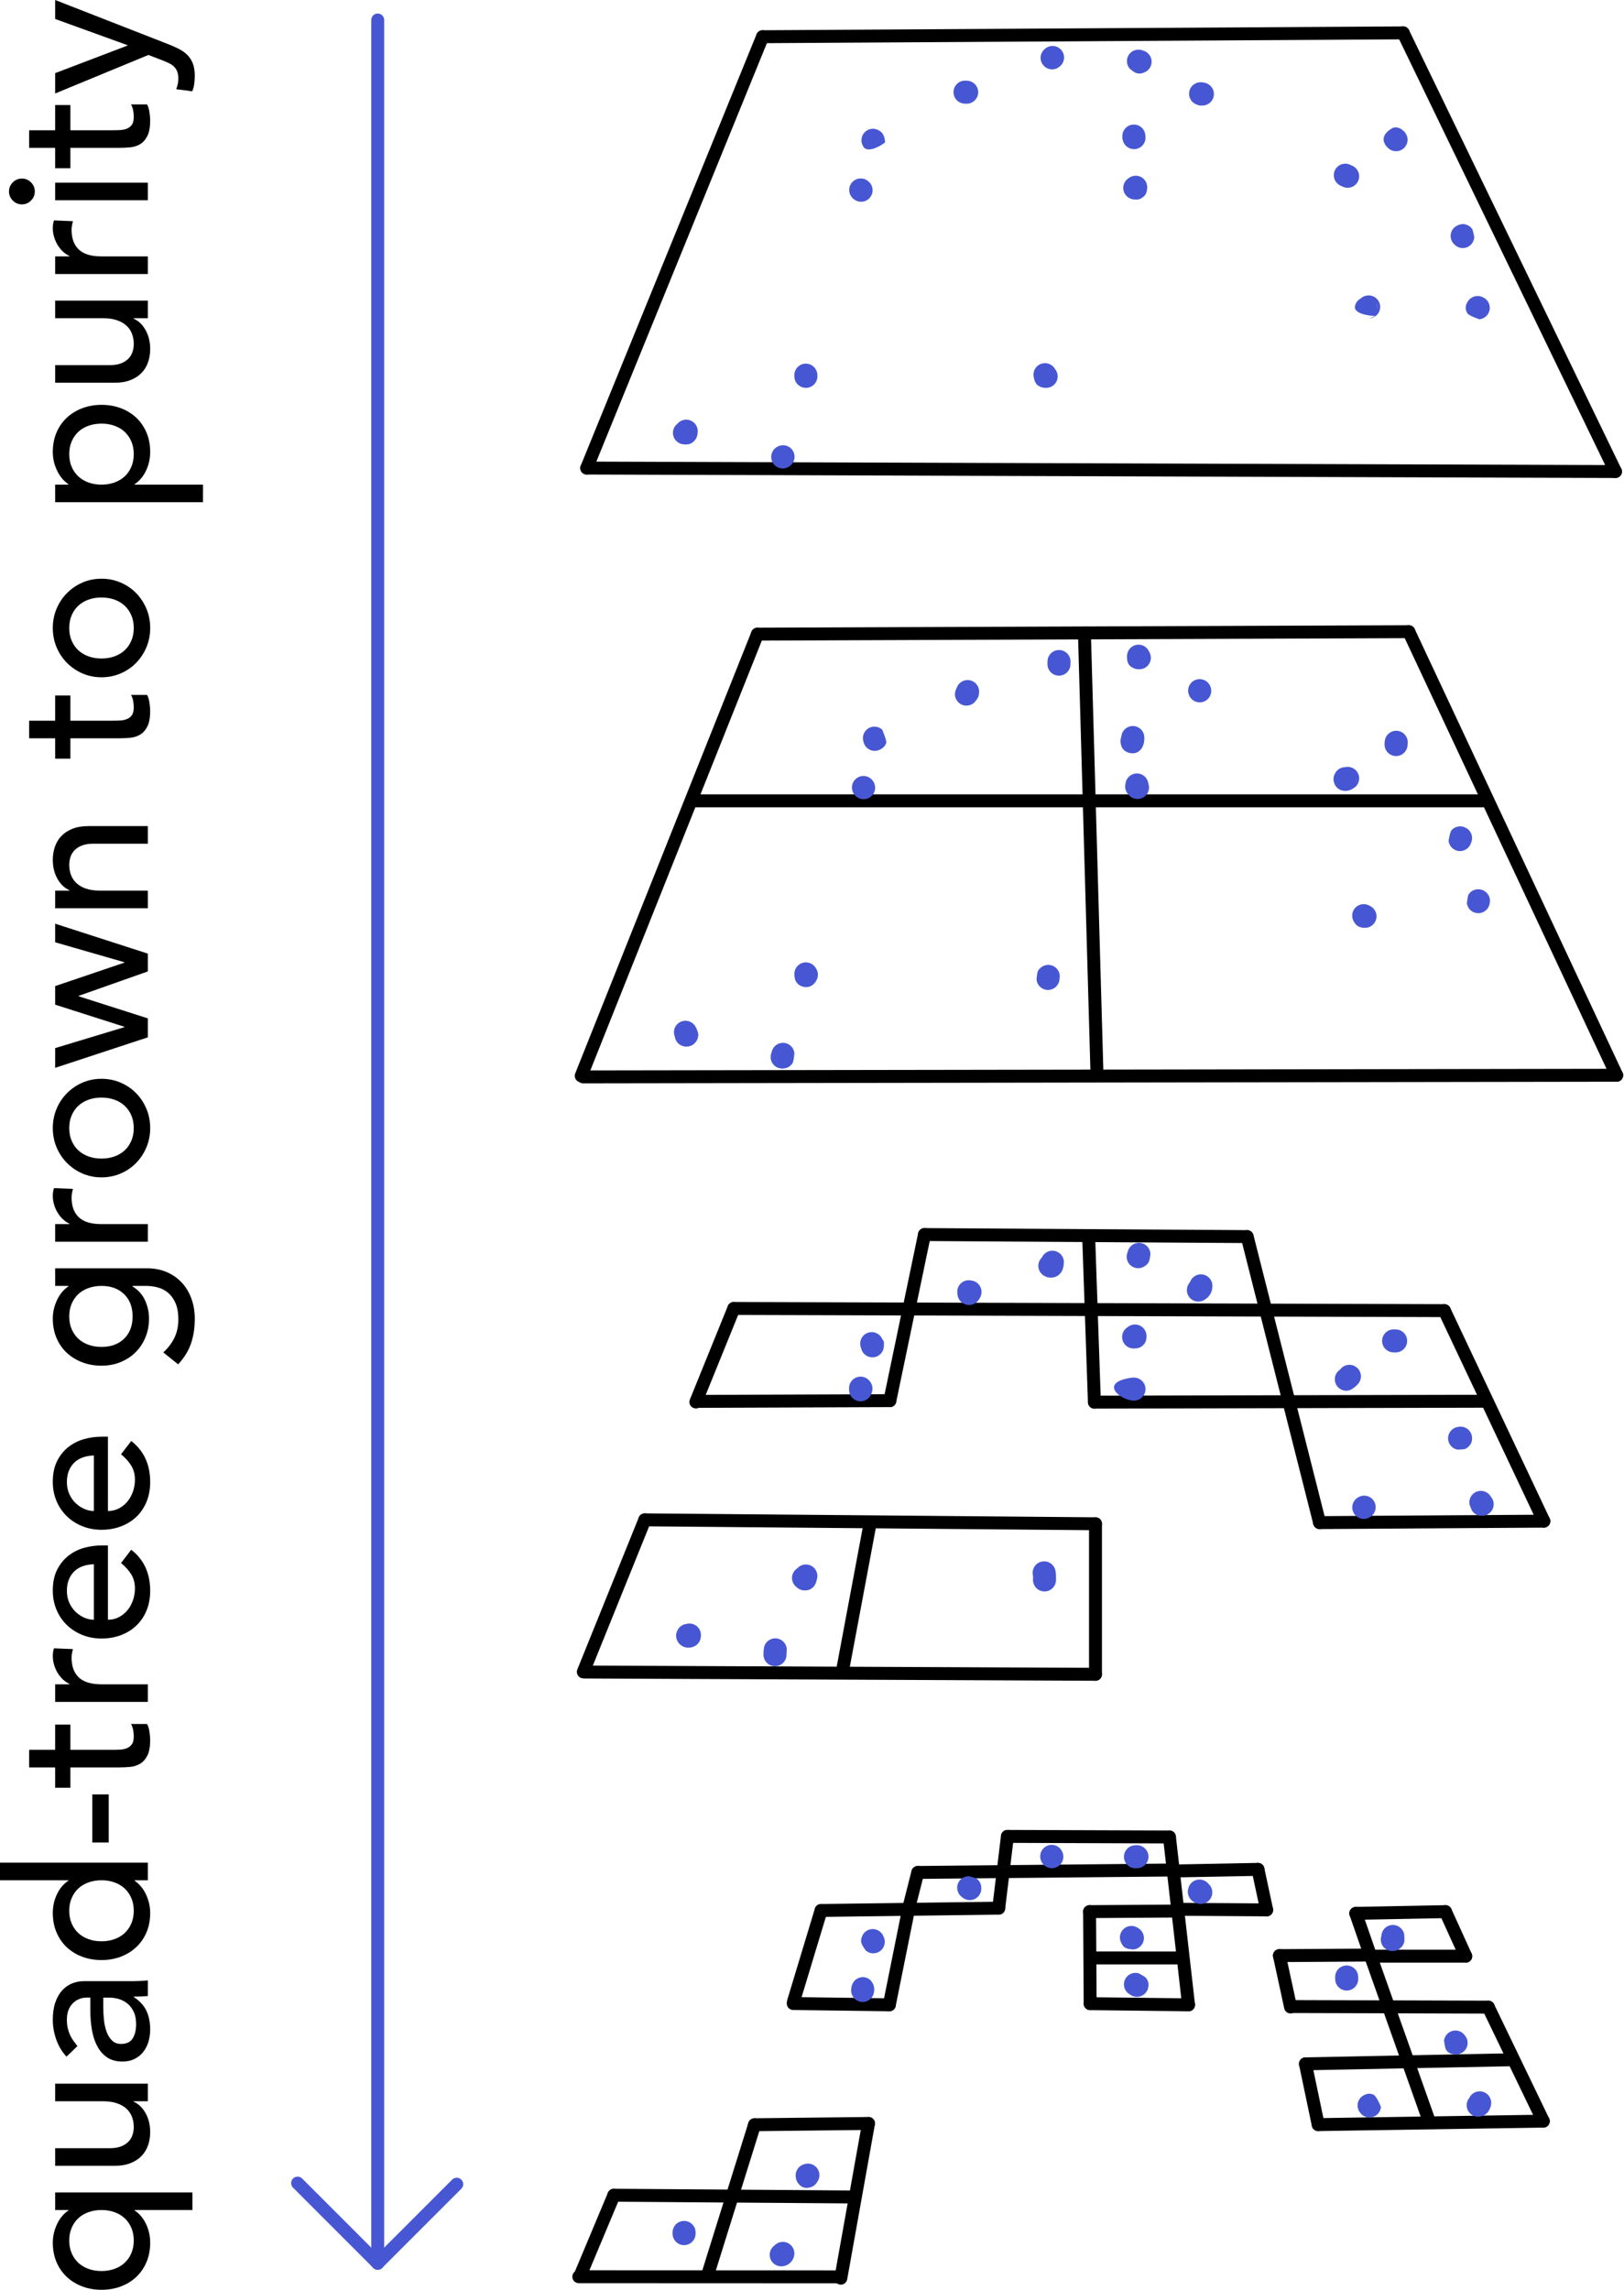 <?xml version="1.0" encoding="UTF-8" standalone="no"?>
<!DOCTYPE svg PUBLIC "-//W3C//DTD SVG 1.1//EN" "http://www.w3.org/Graphics/SVG/1.1/DTD/svg11.dtd">
<svg width="100%" height="100%" viewBox="0 0 1129 1592" version="1.1" xmlns="http://www.w3.org/2000/svg" xmlns:xlink="http://www.w3.org/1999/xlink" xml:space="preserve" xmlns:serif="http://www.serif.com/" style="fill-rule:evenodd;clip-rule:evenodd;stroke-linecap:round;stroke-linejoin:round;stroke-miterlimit:1.5;">
    <path d="M403.124,1582.4l23.635,-56.388" style="fill:none;stroke:black;stroke-width:8.99px;"/>
    <path d="M426.759,1526.01l165.759,1.207" style="fill:none;stroke:black;stroke-width:8.99px;"/>
    <path d="M584.544,1583.68l19.239,-107.559" style="fill:none;stroke:black;stroke-width:8.99px;"/>
    <path d="M524.551,1477l79.232,-0.88" style="fill:none;stroke:black;stroke-width:8.99px;"/>
    <path d="M524.551,1477l-32.615,104.53" style="fill:none;stroke:black;stroke-width:8.99px;"/>
    <path d="M402.386,1582.66l181.683,0.075" style="fill:none;stroke:black;stroke-width:8.99px;"/>
    <path d="M551.621,1391.47l19.171,-63.404" style="fill:none;stroke:black;stroke-width:8.99px;"/>
    <path d="M570.792,1328.07l123.514,-1.609" style="fill:none;stroke:black;stroke-width:8.99px;"/>
    <path d="M694.306,1326.46l6.035,-49.888" style="fill:none;stroke:black;stroke-width:8.99px;"/>
    <path d="M700.341,1276.57l112.651,0.402" style="fill:none;stroke:black;stroke-width:8.99px;"/>
    <path d="M812.992,1276.97l13.277,116.675" style="fill:none;stroke:black;stroke-width:8.99px;"/>
    <path d="M826.269,1393.65l-68.396,-0.805" style="fill:none;stroke:black;stroke-width:8.99px;"/>
    <path d="M757.873,1392.84l-0.402,-63.97" style="fill:none;stroke:black;stroke-width:8.99px;"/>
    <path d="M757.471,1328.87l58.739,-0.402" style="fill:none;stroke:black;stroke-width:8.99px;"/>
    <path d="M760.044,1361.05l60.19,0.012" style="fill:none;stroke:black;stroke-width:8.99px;"/>
    <path d="M816.162,1300.61l58.386,-1.107" style="fill:none;stroke:black;stroke-width:8.99px;"/>
    <path d="M874.548,1299.5l6.035,28.163" style="fill:none;stroke:black;stroke-width:8.99px;"/>
    <path d="M880.583,1327.66l-59.947,-0.402" style="fill:none;stroke:black;stroke-width:8.99px;"/>
    <path d="M638.046,1301.63l178.969,-1.722" style="fill:none;stroke:black;stroke-width:8.99px;"/>
    <path d="M638.046,1301.63l-6.101,24.027" style="fill:none;stroke:black;stroke-width:8.99px;"/>
    <path d="M631.945,1325.65l-13.679,67.993" style="fill:none;stroke:black;stroke-width:8.99px;"/>
    <path d="M551.47,1392.75l66.796,0.893" style="fill:none;stroke:black;stroke-width:8.99px;"/>
    <path d="M897.186,1395.15l-7.752,-35.706" style="fill:none;stroke:black;stroke-width:8.99px;"/>
    <path d="M889.434,1359.45l63.165,-0.402" style="fill:none;stroke:black;stroke-width:8.99px;"/>
    <path d="M952.599,1359.05l40.232,113.455" style="fill:none;stroke:black;stroke-width:8.99px;"/>
    <path d="M952.599,1359.05l-10.058,-28.968" style="fill:none;stroke:black;stroke-width:8.99px;"/>
    <path d="M942.541,1330.08l62.36,-1.207" style="fill:none;stroke:black;stroke-width:8.99px;"/>
    <path d="M1004.9,1328.87l14.081,30.979" style="fill:none;stroke:black;stroke-width:8.99px;"/>
    <path d="M1018.98,1359.85l-66.383,0" style="fill:none;stroke:black;stroke-width:8.99px;"/>
    <path d="M897.723,1394.84l136.95,0.415" style="fill:none;stroke:black;stroke-width:8.99px;"/>
    <path d="M1034.67,1395.26l38.221,79.258" style="fill:none;stroke:black;stroke-width:8.99px;"/>
    <path d="M1072.89,1474.51l-156.504,2.414" style="fill:none;stroke:black;stroke-width:8.99px;"/>
    <path d="M916.39,1476.93l-8.852,-42.244" style="fill:none;stroke:black;stroke-width:8.99px;"/>
    <path d="M907.538,1434.68l142.021,-2.817" style="fill:none;stroke:black;stroke-width:8.99px;"/>
    <path d="M760.841,974.706l271.347,-0.646" style="fill:none;stroke:black;stroke-width:8.99px;"/>
    <path d="M407.892,325.373l122.216,-299.847" style="fill:none;stroke:black;stroke-width:8.99px;"/>
    <path d="M530.108,25.526l445.394,-2.667" style="fill:none;stroke:black;stroke-width:8.99px;"/>
    <path d="M975.502,22.859l147.576,304.93" style="fill:none;stroke:black;stroke-width:8.99px;"/>
    <path d="M1123.08,327.789l-715.186,-2.416" style="fill:none;stroke:black;stroke-width:8.99px;"/>
    <path d="M404.065,747.867l122.505,-307.039" style="fill:none;stroke:black;stroke-width:8.99px;"/>
    <path d="M753.896,440.177l8.683,305.075" style="fill:none;stroke:black;stroke-width:8.99px;"/>
    <path d="M481.328,556.681l550.213,0" style="fill:none;stroke:black;stroke-width:8.99px;"/>
    <path d="M526.57,440.828l452.843,-1.707" style="fill:none;stroke:black;stroke-width:8.99px;"/>
    <path d="M979.413,439.121l144.5,308.343" style="fill:none;stroke:black;stroke-width:8.99px;"/>
    <path d="M1123.91,747.464l-718.519,1.138" style="fill:none;stroke:black;stroke-width:8.99px;"/>
    <path d="M483.765,974.58l26.369,-65" style="fill:none;stroke:black;stroke-width:8.99px;"/>
    <path d="M510.134,909.58l494.015,1.514" style="fill:none;stroke:black;stroke-width:8.99px;"/>
    <path d="M1004.15,911.094l69.132,146.337" style="fill:none;stroke:black;stroke-width:8.99px;"/>
    <path d="M1073.28,1057.43l-155.925,1.009" style="fill:none;stroke:black;stroke-width:8.99px;"/>
    <path d="M917.356,1058.44l-50.315,-198.817" style="fill:none;stroke:black;stroke-width:8.99px;"/>
    <path d="M760.826,974.722l-3.981,-115.004" style="fill:none;stroke:black;stroke-width:8.99px;"/>
    <path d="M642.69,858.204l224.205,1.419" style="fill:none;stroke:black;stroke-width:8.99px;"/>
    <path d="M642.69,858.204l-24.064,115.462" style="fill:none;stroke:black;stroke-width:8.99px;"/>
    <path d="M618.626,973.666l-133.218,0.504" style="fill:none;stroke:black;stroke-width:8.99px;"/>
    <path d="M405.523,1162.22l42.722,-105.701" style="fill:none;stroke:black;stroke-width:8.99px;"/>
    <path d="M448.245,1056.52l313.339,2.725" style="fill:none;stroke:black;stroke-width:8.99px;"/>
    <path d="M761.584,1059.25l-0,104.628" style="fill:none;stroke:black;stroke-width:8.99px;"/>
    <path d="M761.584,1163.88l-354.351,-1.568" style="fill:none;stroke:black;stroke-width:8.99px;"/>
    <path d="M585.542,1162.27l19.1,-101.932" style="fill:none;stroke:black;stroke-width:8.99px;"/>
    <path d="M470.941,294.563c1.468,-1.734 3.66,-2.835 6.108,-2.835c4.415,-0 8,3.584 8,8c-0,3.658 -1.236,5.406 -2.067,6.368c-1.142,1.321 -3.194,3.581 -8.485,2.692c-4.354,-0.732 -7.295,-4.861 -6.563,-9.215c0.348,-2.071 1.464,-3.821 3.007,-5.01Z" style="fill:rgb(71,87,211);"/>
    <path d="M548.553,324.338c-3.68,2.439 -8.649,1.432 -11.088,-2.248c-2.44,-3.68 -1.432,-8.649 2.248,-11.088l0.239,-0.159c3.68,-2.439 8.649,-1.432 11.088,2.248c2.44,3.68 1.433,8.649 -2.247,11.088l-0.24,0.159Z" style="fill:rgb(71,87,211);"/>
    <path d="M552.251,261.655c-0.438,-3.965 2.15,-7.727 6.131,-8.658c4.299,-1.006 8.606,1.667 9.612,5.967c0.302,1.293 0.257,0.409 0.257,2.656c-0,4.415 -3.585,8 -8,8c-4.404,-0 -7.981,-3.566 -8,-7.965Zm-0,-0.035c-0,-0.482 0.018,-0.824 0.018,-0.824c-0,-0 -0.066,0.266 -0.018,0.824Zm0.04,0.342c0.027,0.191 0.067,0.407 0.124,0.647c-0.051,-0.216 -0.092,-0.431 -0.124,-0.647Z" style="fill:rgb(71,87,211);"/>
    <path d="M733.439,256.506c1.155,1.387 1.85,3.17 1.85,5.114c0,4.415 -3.585,8 -8,8c-3.036,-0 -4.216,-0.811 -4.804,-1.165c-0.807,-0.487 -3.074,-1.225 -3.918,-6.81c-0.66,-4.366 2.349,-8.446 6.714,-9.106c3.371,-0.51 6.571,1.167 8.158,3.967Z" style="fill:rgb(71,87,211);"/>
    <path d="M603.436,125.863c3.526,2.657 4.232,7.677 1.575,11.204c-2.657,3.526 -7.677,4.232 -11.204,1.575l-0.263,-0.199c-3.526,-2.657 -4.232,-7.677 -1.575,-11.203c2.657,-3.527 7.677,-4.232 11.204,-1.575l0.263,0.198Z" style="fill:rgb(71,87,211);"/>
    <path d="M611.399,90.917c2.308,1.404 3.851,3.944 3.851,6.84c0,-1.357 -0.359,-1.843 -0.374,-1.89c-0.412,-1.259 -0.967,-2.23 -1.594,-2.978c1.361,1.999 1.946,4.403 1.979,5.03c0.024,0.468 0.005,0.803 -0.008,0.988c-0.034,0.483 -9.61,7.163 -13.93,4.242c0.353,0.416 0.756,0.79 1.21,1.084c-0.654,-0.423 -1.225,-0.926 -1.709,-1.487c-0.346,-0.333 -0.646,-0.748 -0.887,-1.256c-1.434,-2.515 -1.45,-5.725 0.231,-8.32c2.4,-3.706 7.358,-4.766 11.064,-2.365c0.056,0.036 0.112,0.074 0.167,0.112Zm-12.104,7.956c-0.007,-0.079 -0.013,-0.159 -0.018,-0.241c0.002,0.04 0.004,0.08 0.006,0.121c0.001,0.034 0.006,0.074 0.012,0.12Z" style="fill:rgb(71,87,211);"/>
    <path d="M670.269,72.033c-4.402,-0.335 -7.705,-4.182 -7.37,-8.584c0.335,-4.403 4.182,-7.705 8.584,-7.37c0.348,0.026 0.165,0.016 0.55,0.016c4.415,0 8,3.585 8,8c-0,4.416 -3.585,8 -8,8c-1.234,0 -0.646,0.023 -1.764,-0.062Z" style="fill:rgb(71,87,211);"/>
    <path d="M736.576,46.342c-3.379,2.841 -8.43,2.404 -11.271,-0.975c-2.842,-3.38 -2.405,-8.431 0.975,-11.272l0.307,-0.258c3.379,-2.841 8.43,-2.404 11.271,0.975c2.842,3.38 2.405,8.431 -0.975,11.272l-0.307,0.258Z" style="fill:rgb(71,87,211);"/>
    <path d="M796.255,94.269c0.731,4.078 -1.799,8.098 -5.876,9.15c-4.275,1.104 -8.642,-1.471 -9.746,-5.746c-0.484,-1.876 -0.372,-0.845 -0.372,-3.091c0,-4.416 3.585,-8 8,-8c4.311,-0 7.83,3.416 7.994,7.687Z" style="fill:rgb(71,87,211);"/>
    <path d="M784.355,124.051c1.396,-1.186 3.203,-1.902 5.177,-1.902c4.415,-0 8,3.584 8,8c-0,5.277 -2.642,6.634 -3.323,7.125c-0.594,0.429 -2.402,2.178 -7.001,1.194c-4.317,-0.924 -7.073,-5.179 -6.149,-9.497c0.446,-2.083 1.667,-3.802 3.296,-4.92Z" style="fill:rgb(71,87,211);"/>
    <path d="M794.628,35.164c2.229,0.589 4.187,2.131 5.227,4.386c1.847,4.01 0.092,8.766 -3.918,10.614c-3.035,1.398 -4.833,0.933 -6.006,0.622c-1.527,-0.405 -4.541,-3.063 -4.541,-3.063c-0,0 0.231,0.276 0.39,0.435c-3.122,-3.122 -3.122,-8.192 0,-11.314c2.39,-2.39 5.923,-2.95 8.848,-1.68Zm-2.988,-0.211c-0.681,0.057 -1.472,0.252 -2.399,0.679c0.78,-0.359 1.589,-0.582 2.399,-0.679Z" style="fill:rgb(71,87,211);"/>
    <path d="M836.503,57.388c4.132,0.311 7.393,3.767 7.393,7.978c-0,4.415 -3.585,8 -8,8c-2.488,-0 -1.263,0.192 -3.677,-0.572c-4.209,-1.332 -6.545,-5.832 -5.212,-10.041c1.275,-4.028 5.45,-6.341 9.496,-5.365Z" style="fill:rgb(71,87,211);"/>
    <path d="M939.565,114.989c3.097,1.104 5.316,4.064 5.316,7.538c0,4.415 -3.585,8 -8,8c-1.945,0 -3.639,-0.736 -4.71,-1.347c-3.658,-1.518 -5.711,-5.556 -4.648,-9.48c1.155,-4.261 5.552,-6.784 9.814,-5.629c0.842,0.228 1.603,0.574 2.228,0.918Zm-8.215,13.673c-0.249,-0.174 -0.385,-0.287 -0.385,-0.287c0,0 0.14,0.12 0.385,0.287Z" style="fill:rgb(71,87,211);"/>
    <path d="M965.043,102.932c-0.368,-0.305 -0.714,-0.647 -1.032,-1.027c-6.689,-7.976 4.458,-13.196 4.857,-13.253c0.959,-0.136 2.92,-0.356 5.295,1.093c0.152,0.093 1.48,1.164 2.037,1.72c3.122,3.122 3.122,8.192 -0,11.314c-3.071,3.07 -8.024,3.121 -11.157,0.153Zm12.971,-7.584c-0.072,-0.839 -0.426,-2.153 -1.743,-3.724c0.929,1.108 1.506,2.395 1.743,3.724Z" style="fill:rgb(71,87,211);"/>
    <path d="M1011.17,170.02c-0.738,-0.653 -1.367,-1.453 -1.838,-2.386c-1.99,-3.941 -0.405,-8.757 3.536,-10.747c3.87,-1.953 6.145,-0.82 6.733,-0.61c1.574,0.562 2.879,1.52 3.894,2.982c0.415,0.599 1.403,5.404 1.403,5.404c0,-0 0.008,-0.126 0.008,-0.218c0,4.416 -3.585,8 -8,8c-2.249,0 -4.282,-0.929 -5.736,-2.425Z" style="fill:rgb(71,87,211);"/>
    <path d="M945.9,207.507c0.656,-0.527 1.385,-1.07 1.871,-1.303c1.3,-0.621 2.576,-0.854 3.718,-0.854c4.415,0 8,3.585 8,8c-0,4.416 -3.585,8 -8,8c1.2,0 4.606,-1.646 4.606,-1.646c0,0 -15.801,-0.527 -14.056,-7.221c0.574,-2.202 2.014,-3.951 3.861,-4.976Zm10.661,2.753c1.126,1.801 1.538,4.044 0.96,6.26c0.797,-3.054 -0.068,-5.038 -0.96,-6.26Z" style="fill:rgb(71,87,211);"/>
    <path d="M1031.19,206.786c2.668,1.298 4.509,4.035 4.509,7.199c0,4.416 -3.584,8 -8,8c0.224,0 0.717,-0.037 0.717,-0.037c-0,-0 -7.404,-2.494 -8.312,-4.18c-0.739,-1.374 -2.534,-4.523 0.779,-8.87c2.453,-3.22 6.881,-4.058 10.307,-2.112Zm3.838,8.821c-0.251,1.053 -0.721,2.073 -1.419,2.989c0.857,-1.124 1.247,-2.139 1.419,-2.989Z" style="fill:rgb(71,87,211);"/>
    <path d="M600.331,515.765c-0.976,-2.807 -0.343,-6.051 1.897,-8.292c3.122,-3.122 8.192,-3.122 11.314,0c-0.094,-0.094 -0.228,-0.203 -0.228,-0.203c-0,-0 3.255,7.681 2.815,8.999c-0.229,0.688 -0.725,2.984 -4.4,4.838c-3.942,1.988 -8.757,0.402 -10.745,-3.541c-0.295,-0.585 -0.512,-1.189 -0.653,-1.801Z" style="fill:rgb(71,87,211);"/>
    <path d="M606.548,542.473c2.822,3.395 2.357,8.444 -1.039,11.266c-3.396,2.822 -8.444,2.356 -11.266,-1.04l-0.132,-0.159c-2.822,-3.395 -2.356,-8.443 1.039,-11.265c3.396,-2.823 8.444,-2.357 11.266,1.039l0.132,0.159Z" style="fill:rgb(71,87,211);"/>
    <path d="M665.042,478.316c1.028,-3.233 4.055,-5.577 7.626,-5.577c4.415,-0 8,3.584 8,8c0,3.081 -0.881,4.405 -1.43,5.257c-0.136,0.212 -0.312,0.438 -0.504,0.662c-1.829,3.034 -5.535,4.586 -9.095,3.546c-4.238,-1.238 -6.674,-5.683 -5.436,-9.922c0.215,-0.737 0.512,-1.394 0.839,-1.966Zm13.207,8.872c-0.564,0.585 -1.103,1.05 -1.103,1.05c0,0 0.521,-0.357 1.103,-1.05Z" style="fill:rgb(71,87,211);"/>
    <path d="M728.225,459.594c0.146,-4.413 3.847,-7.877 8.26,-7.731c4.413,0.147 7.877,3.848 7.731,8.261c-0.04,1.199 -0.035,0.678 -0.035,1.561c-0,4.415 -3.585,8 -8,8c-4.415,-0 -8,-3.585 -8,-8c-0,-1.182 -0.01,-0.485 0.044,-2.091Z" style="fill:rgb(71,87,211);"/>
    <path d="M798.865,453.013c0.765,1.227 1.207,2.675 1.207,4.226c0,4.415 -3.585,8 -8,8c-2.996,0 -4.236,-0.828 -4.771,-1.149c-0.91,-0.546 -4.188,-1.778 -3.783,-8.429c0.268,-4.407 4.064,-7.767 8.471,-7.499c3.125,0.19 5.723,2.154 6.876,4.851Z" style="fill:rgb(71,87,211);"/>
    <path d="M841.381,477.038c1.769,4.045 -0.079,8.766 -4.125,10.535c-4.046,1.768 -8.766,-0.08 -10.535,-4.126l-0.061,-0.138c-1.768,-4.046 0.08,-8.767 4.126,-10.535c4.045,-1.769 8.766,0.079 10.534,4.125l0.061,0.139Z" style="fill:rgb(71,87,211);"/>
    <path d="M779.553,512.085c0.263,-3.439 2.748,-6.446 6.29,-7.211c4.316,-0.932 8.577,1.815 9.509,6.131c0.26,1.208 0.263,3.378 -0.072,5.116c-0.326,1.696 -0.964,3.041 -1.296,3.587c-2.792,4.584 -6.875,4.238 -9.139,3.581c-0.907,-0.264 -5.854,-1.469 -5.854,-8.253c0,-1.042 0.2,-2.037 0.562,-2.951Zm15.329,1.626c0.072,0.431 0.109,0.874 0.109,1.325c0,-0.491 -0.041,-0.931 -0.109,-1.325Zm-15.314,-0.254c0.017,0.357 0.092,0.686 0.144,0.925c-0.067,-0.309 -0.114,-0.618 -0.144,-0.925Z" style="fill:rgb(71,87,211);"/>
    <path d="M798.341,544.748c0.998,2.817 0.37,6.083 -1.882,8.336c-3.122,3.122 -8.192,3.122 -11.314,0c-1.641,-1.641 -2.103,-2.716 -2.386,-3.434c-0.482,-1.228 -0.871,-2.242 -0.214,-5.548c0.86,-4.33 5.074,-7.148 9.405,-6.288c3.495,0.694 6.004,3.572 6.391,6.934Zm-1.128,-2.108c-0.202,-0.275 -0.449,-0.565 -0.754,-0.87c0.275,0.276 0.527,0.567 0.754,0.87Z" style="fill:rgb(71,87,211);"/>
    <path d="M935.104,533.276c2.591,-0.587 5.418,0.128 7.434,2.143c3.122,3.122 3.122,8.192 -0,11.314c-0.531,0.531 -2.491,1.932 -4.159,2.522c-1.82,0.644 -3.504,0.609 -4.556,0.421c-3.5,-0.623 -5.52,-2.738 -6.396,-5.712c-0.374,-1.268 -0.977,-3.665 1.006,-6.885c1.482,-2.407 4.038,-3.754 6.671,-3.803Zm8.136,7.737c0.051,1.518 -0.328,3.067 -1.184,4.456c1.071,-1.739 1.306,-3.232 1.184,-4.456Z" style="fill:rgb(71,87,211);"/>
    <path d="M962.688,515.145c0.465,-4.39 4.408,-7.577 8.799,-7.112c4.39,0.465 7.577,4.408 7.112,8.798c-0.058,0.546 -0.056,0.297 -0.056,0.745c-0,4.416 -3.585,8 -8,8c-4.416,0 -8,-3.584 -8,-8c-0,-1.461 -0.043,-0.65 0.145,-2.431Z" style="fill:rgb(71,87,211);"/>
    <path d="M952.17,629.656c2.813,1.241 4.778,4.055 4.778,7.324c0,4.415 -3.584,8 -8,8c-2.709,0 -3.512,-0.511 -4.028,-0.754c-0.723,-0.34 -1.984,-0.612 -3.78,-3.662c-2.241,-3.804 -0.972,-8.712 2.832,-10.953c2.62,-1.543 5.763,-1.422 8.198,0.045Z" style="fill:rgb(71,87,211);"/>
    <path d="M1035.59,628.199c-0.655,3.758 -3.936,6.619 -7.881,6.619c-4.415,0 -8,-3.585 -8,-8c0,0.453 0.087,0.939 0.087,0.939c-0,0 0.595,-5.03 1.031,-5.744c1.105,-1.808 2.672,-3.064 4.974,-3.615c0.567,-0.136 1.96,-0.57 4.392,0.179c4.094,1.261 6.447,5.516 5.397,9.622Zm-7.433,6.019c-0.882,0.035 -1.784,-0.076 -2.674,-0.35c1.123,0.346 2.006,0.399 2.674,0.35Z" style="fill:rgb(71,87,211);"/>
    <path d="M1022.69,585.854c-0.965,3.335 -4.043,5.775 -7.686,5.775c-4.416,0 -8,-3.584 -8,-8c-0,0.24 0.05,0.799 0.05,0.799c-0,0 0.967,-6.203 2.066,-7.38c1.147,-1.227 2.598,-2.101 4.473,-2.447c1.187,-0.218 3.136,-0.452 5.726,1.007c3.632,2.047 5.05,6.516 3.371,10.246Zm-9.195,4.497c-0.695,-0.17 -1.378,-0.436 -2.032,-0.804c0.737,0.415 1.415,0.664 2.032,0.804Z" style="fill:rgb(71,87,211);"/>
    <path d="M736.552,680.522c-0.186,4.252 -3.696,7.647 -7.993,7.647c-4.415,-0 -8,-3.585 -8,-8c0,0.286 0.062,0.543 0.062,0.543c-0,-0 0.248,-4.69 1.14,-6.071c0.278,-0.432 0.704,-1.095 1.935,-2.1c3.421,-2.791 8.465,-2.28 11.256,1.141c1.621,1.986 2.128,4.519 1.6,6.84Zm-1.073,2.554c-0.443,0.687 -1,1.318 -1.668,1.862c0.872,-0.711 1.366,-1.332 1.668,-1.862Z" style="fill:rgb(71,87,211);"/>
    <path d="M567.185,673.004c1.588,2.306 1.918,5.38 0.598,8.07c-3.301,6.724 -9.081,4.961 -9.719,4.781c-1.915,-0.543 -4.152,-1.754 -5.332,-4.928c-0.119,-0.321 -0.481,-1.784 -0.481,-3.934c-0,-4.415 3.584,-8 8,-8c2.963,0 5.552,1.614 6.934,4.011Zm-13.507,0.535c-0.088,0.152 -0.174,0.313 -0.258,0.485c0.081,-0.166 0.167,-0.328 0.258,-0.485Z" style="fill:rgb(71,87,211);"/>
    <path d="M536.401,731.596c0.6,-3.576 3.594,-6.408 7.367,-6.655c4.406,-0.289 8.218,3.054 8.507,7.46c-0.006,-0.092 -0.027,-0.27 -0.027,-0.27c-0,-0 -0.324,5.625 -1.407,7.126c-1.204,1.667 -3.099,3.533 -7.104,3.533c-4.415,-0 -8,-3.585 -8,-8c0,-1.136 0.237,-2.216 0.664,-3.194Zm5.091,-4.486c0.713,-0.209 1.466,-0.32 2.245,-0.32c-0.866,-0 -1.606,0.12 -2.245,0.32Z" style="fill:rgb(71,87,211);"/>
    <path d="M469.126,720.66c-1.358,-3.257 -0.431,-7.147 2.492,-9.407c3.493,-2.701 8.521,-2.058 11.222,1.435c1.392,1.799 2.658,5.179 2.617,6.771c-0.054,2.08 -0.798,3.798 -1.993,5.187c-1.194,1.391 -3.06,2.901 -6.415,2.901c-4.038,-0 -7.381,-2.998 -7.923,-6.887Zm3.831,-7.988c1.198,-0.715 2.597,-1.125 4.092,-1.125c-1.774,-0 -3.089,0.462 -4.092,1.125Z" style="fill:rgb(71,87,211);"/>
    <path d="M598.633,937.171c-1.59,-3.701 -0.169,-8.089 3.417,-10.116c3.844,-2.172 8.729,-0.816 10.901,3.028c2.098,3.711 1.519,1.913 1.519,5.475c-0,4.416 -3.585,8 -8,8c-3.863,0 -7.09,-2.744 -7.837,-6.387Z" style="fill:rgb(71,87,211);"/>
    <path d="M604.715,960.232c1.61,1.954 2.27,4.639 1.533,7.259c-0.775,2.755 -1.817,3.728 -2.07,4.004c-1.787,1.949 -3.685,2.418 -5.095,2.563c-2.136,0.219 -4.126,-0.315 -5.91,-1.783c-0.89,-0.732 -2.207,-2.056 -2.744,-4.484c-0.088,-0.397 -0.165,-1.936 -0.165,-2.829c0,-4.416 3.585,-8 8,-8c2.647,-0 4.994,1.287 6.451,3.27Zm-13.63,2.208c-0.086,0.221 -0.166,0.459 -0.239,0.719c0.069,-0.246 0.149,-0.486 0.239,-0.719Z" style="fill:rgb(71,87,211);"/>
    <path d="M675.281,890.153c0.527,0.063 1.055,0.179 1.578,0.352c4.192,1.389 6.467,5.92 5.078,10.111c-1.155,3.485 -3.759,5.325 -4.805,5.807c-1.244,0.573 -2.469,0.776 -3.635,0.742c-1.544,-0.045 -3.046,-0.493 -4.456,-1.496c-0.819,-0.582 -3.559,-2.412 -3.559,-7.719c-0,-4.416 3.585,-8 8,-8c0.618,-0 1.221,0.07 1.799,0.203Z" style="fill:rgb(71,87,211);"/>
    <path d="M724.304,874.161c1.253,-2.785 4.052,-4.725 7.301,-4.725c4.415,-0 8,3.584 8,8c-0,2.083 -0.563,4.766 -1.479,6.333c-1.515,2.593 -3.792,4.015 -6.557,4.341c-1.552,0.183 -3.532,0.063 -5.823,-1.303c-3.793,-2.261 -5.036,-7.176 -2.774,-10.968c0.376,-0.632 0.826,-1.193 1.332,-1.678Zm7.155,-2.062c0.853,0.176 1.691,0.495 2.481,0.966c-0.888,-0.53 -1.714,-0.831 -2.481,-0.966Z" style="fill:rgb(71,87,211);"/>
    <path d="M783.953,870.3c0.767,-3.617 3.981,-6.335 7.826,-6.335c4.415,0 8,3.585 8,8c-0,-0.077 -0.007,-0.217 -0.007,-0.217c0,-0 -0.337,4.269 -1.339,5.819c-0.701,1.085 -1.728,2.276 -3.733,3.237c-3.982,1.908 -8.763,0.224 -10.671,-3.758c-1.06,-2.212 -1.011,-4.67 -0.076,-6.746Zm3.153,-3.558c0.219,-0.132 0.446,-0.255 0.681,-0.367c-0.245,0.117 -0.472,0.24 -0.681,0.367Z" style="fill:rgb(71,87,211);"/>
    <path d="M827.261,891.335c1.054,-3.186 4.059,-5.488 7.597,-5.488c4.415,-0 8,3.584 8,8c-0,2.548 -0.604,4.347 -1.539,5.894c-0.867,1.435 -2.098,2.755 -4.182,3.977c-3.809,2.234 -8.715,0.955 -10.948,-2.854c-1.838,-3.133 -1.298,-7.009 1.072,-9.529Z" style="fill:rgb(71,87,211);"/>
    <path d="M783.953,922.551c1.384,-1.144 3.157,-1.831 5.09,-1.831c4.416,0 8,3.585 8,8c0,4.09 -1.502,5.419 -2.026,6.009c-0.684,0.773 -1.495,1.405 -2.475,1.888c-0.449,0.22 -1.558,0.787 -4.463,0.787c-4.415,0 -8,-3.584 -8,-8c0,-2.906 1.553,-5.452 3.874,-6.853Z" style="fill:rgb(71,87,211);"/>
    <path d="M789.128,957.682c4.055,0.387 7.232,3.807 7.232,7.963c-0,4.416 -3.585,8 -8,8c-9.466,0 -25.112,-12.788 -1.432,-15.971c0.749,-0.101 1.487,-0.094 2.2,0.008Zm2.484,15.057c-0.779,0.396 -1.638,0.669 -2.553,0.792c1.232,-0.165 2.04,-0.499 2.553,-0.792Z" style="fill:rgb(71,87,211);"/>
    <path d="M931.631,952.063c0.268,-0.351 0.553,-0.694 0.823,-0.964c3.122,-3.122 8.192,-3.122 11.314,0c3.122,3.122 3.122,8.192 -0,11.314c0.242,-0.242 0.577,-0.709 0.577,-0.709c0,0 -3.97,5.206 -8.599,5.079c-4.414,-0.121 -7.899,-3.803 -7.778,-8.217c0.076,-2.738 1.522,-5.119 3.663,-6.503Z" style="fill:rgb(71,87,211);"/>
    <path d="M968.599,940.115c-4.413,-0.129 -7.892,-3.817 -7.763,-8.23c0.128,-4.413 3.816,-7.892 8.229,-7.764c0.803,0.024 0.409,0.018 1.184,0.018c4.416,0 8,3.585 8,8c0,4.416 -3.584,8 -8,8c-1.081,0 -0.531,0.008 -1.65,-0.024Z" style="fill:rgb(71,87,211);"/>
    <path d="M1013.8,991.885c0.549,-0.11 1.119,-0.164 1.701,-0.156c4.415,0.066 7.946,3.703 7.881,8.118c-0.045,2.98 -1.142,4.218 -1.595,4.826c-0.839,1.129 -1.867,1.947 -3.113,2.515c-0.916,0.417 -5.222,0.502 -5.222,0.502c0,-0 0.578,0.145 1.245,0.145c-4.415,0 -8,-3.584 -8,-8c0,-4.112 3.109,-7.504 7.103,-7.95Zm-5.887,4.974c-0.268,0.623 -0.511,1.5 -0.53,2.751c0.015,-0.969 0.201,-1.896 0.53,-2.751Z" style="fill:rgb(71,87,211);"/>
    <path d="M1036.4,1040.34c1.256,1.413 2.019,3.274 2.019,5.312c0,4.415 -3.584,8 -8,8c-3.98,-0 -5.551,-1.659 -6.549,-2.748c-1.07,-1.167 -2.181,-5.04 -2.181,-5.04c0,0 0.15,0.945 0.408,1.568c-1.69,-4.079 0.249,-8.763 4.328,-10.453c3.742,-1.551 7.993,-0.047 9.975,3.361Zm-2.915,-2.079c-0.762,-0.361 -1.749,-0.609 -3.066,-0.609c1.086,-0 2.122,0.216 3.066,0.609Z" style="fill:rgb(71,87,211);"/>
    <path d="M952.526,1054.54c-3.67,2.454 -8.643,1.466 -11.097,-2.205c-2.453,-3.67 -1.466,-8.643 2.205,-11.097l0.288,-0.192c3.67,-2.454 8.643,-1.466 11.097,2.205c2.453,3.671 1.466,8.643 -2.205,11.097l-0.288,0.192Z" style="fill:rgb(71,87,211);"/>
    <path d="M477.119,1128.89c0.689,-0.193 1.415,-0.297 2.165,-0.297c4.415,0 8,3.585 8,8c-0,7.377 -6.54,9.537 -10.707,8.57c-2.407,-0.559 -4.248,-2.047 -5.34,-3.881c-1.16,-1.949 -1.822,-4.517 -0.461,-7.645c1.167,-2.684 3.634,-4.405 6.343,-4.747Zm8.755,9.879c-0.106,0.422 -0.248,0.84 -0.427,1.251c0.187,-0.428 0.326,-0.845 0.427,-1.251Zm-13.193,-6.691c-0.857,1.093 -1.397,2.575 -1.397,4.515c-0,-1.674 0.516,-3.23 1.397,-4.515Z" style="fill:rgb(71,87,211);"/>
    <path d="M531.057,1145.72c0.648,-4.368 4.719,-7.388 9.087,-6.74c4.367,0.647 7.388,4.719 6.74,9.086c-0.112,0.756 -0.11,1.445 -0.11,2.203c0,4.416 -3.585,8 -8,8c-4.415,0 -8,-3.584 -8,-8c0,-1.568 0.051,-2.987 0.283,-4.549Z" style="fill:rgb(71,87,211);"/>
    <path d="M554.284,1090.2c1.81,-2.01 4.595,-3.054 7.444,-2.513c4.338,0.824 7.191,5.014 6.367,9.352c-0.469,2.467 -1.388,4.694 -2.133,5.584c-1.672,1.996 -3.797,3.005 -6.459,2.976c-1.278,-0.015 -3.72,-0.171 -6.556,-3.007c-3.122,-3.122 -3.122,-8.192 0,-11.314c0.415,-0.414 0.863,-0.773 1.337,-1.078Z" style="fill:rgb(71,87,211);"/>
    <path d="M718.168,1095.49c-1.149,-4.163 1.227,-8.514 5.383,-9.779c4.224,-1.285 8.697,1.1 9.983,5.324c0.696,2.286 0.6,4.883 0.6,7.266c0,4.415 -3.585,8 -8,8c-4.415,-0 -8,-3.585 -8,-8c0,-0.847 0.029,-2.533 0.034,-2.811Z" style="fill:rgb(71,87,211);"/>
    <path d="M467.58,1551.51c0.198,-4.411 3.94,-7.831 8.351,-7.633c4.411,0.198 7.831,3.94 7.633,8.351c-0.013,0.281 -0.006,0.12 -0.006,0.483c-0,4.415 -3.585,8 -8,8c-4.416,0 -8,-3.585 -8,-8c-0,-0.903 -0.009,-0.502 0.022,-1.201Z" style="fill:rgb(71,87,211);"/>
    <path d="M538.446,1560.93c1.457,-1.528 3.513,-2.48 5.789,-2.48c4.415,-0 8,3.584 8,8c-0,5.296 -4.798,9.504 -9.998,8.944c-4.39,-0.473 -7.571,-4.42 -7.098,-8.81c0.254,-2.362 1.514,-4.373 3.307,-5.654Z" style="fill:rgb(71,87,211);"/>
    <path d="M559.096,1504.46c1.953,-0.664 4.161,-0.577 6.15,0.418c3.949,1.974 5.552,6.784 3.578,10.733c-1.928,3.854 -4.496,4.59 -5.038,4.773c-3.543,1.199 -6.647,0.512 -9.113,-2.946c-0.341,-0.478 -1.456,-2.029 -1.54,-5.015c-0.106,-3.79 2.446,-7.041 5.963,-7.963Z" style="fill:rgb(71,87,211);"/>
    <path d="M607.704,1383.72c-0.028,4.39 -3.602,7.946 -7.999,7.946c-4.416,0 -8,-3.585 -8,-8c-0,-10.812 12.976,-12.616 15.735,-3.104c0.307,1.058 0.386,2.128 0.264,3.158Zm-13.884,4.435c-0.788,-0.872 -1.397,-1.931 -1.746,-3.135c0.466,1.607 1.172,2.563 1.746,3.135Z" style="fill:rgb(71,87,211);"/>
    <path d="M614.268,1346.29c1.484,2.993 0.981,6.724 -1.511,9.215c-3.122,3.122 -8.191,3.122 -11.313,-0c0.215,0.215 0.585,0.514 0.585,0.514c-0,-0 -3.357,-4.083 -3.406,-6.51c-0.019,-0.92 0.029,-2.247 0.969,-4.116c1.985,-3.944 6.798,-5.534 10.743,-3.55c1.907,0.96 3.264,2.582 3.933,4.447Zm0.336,4.169c-0.135,0.722 -0.373,1.438 -0.719,2.127c0.403,-0.803 0.618,-1.508 0.719,-2.127Z" style="fill:rgb(71,87,211);"/>
    <path d="M668.857,1318.83c-2.32,-1.616 -3.711,-4.415 -3.389,-7.422c0.471,-4.39 4.418,-7.572 8.808,-7.101c-0.136,-0.015 -0.302,-0.018 -0.302,-0.018c0,-0 4.539,1.224 5.353,1.91c0.978,0.824 1.753,1.834 2.286,3.154c0.182,0.452 0.58,1.385 0.58,3.519c-0,4.415 -3.585,8 -8,8c-2.05,0 -3.92,-0.772 -5.336,-2.042Z" style="fill:rgb(71,87,211);"/>
    <path d="M723.841,1293.72c-1.802,-4.031 0.008,-8.767 4.038,-10.569c4.031,-1.801 8.767,0.008 10.569,4.039l0.103,0.232c1.802,4.03 -0.008,8.766 -4.039,10.568c-4.031,1.801 -8.766,-0.008 -10.568,-4.039l-0.103,-0.231Z" style="fill:rgb(71,87,211);"/>
    <path d="M790.084,1298.7c-4.396,0.405 -8.295,-2.835 -8.7,-7.232c-0.406,-4.397 2.835,-8.295 7.231,-8.701c1.204,-0.111 0.604,-0.083 1.8,-0.083c4.416,0 8,3.585 8,8c0,4.415 -3.584,8 -8,8c-0.22,0 -0.109,-0.005 -0.331,0.016Z" style="fill:rgb(71,87,211);"/>
    <path d="M790.855,1340.07c2.604,1.32 4.391,4.023 4.391,7.141c-0,4.415 -3.585,8 -8,8c0.144,-0 0.329,-0.013 0.329,-0.013c0,-0 -3.547,-0.398 -4.328,-0.776c-0.825,-0.4 -2.497,-0.718 -4.084,-4.543c-1.691,-4.079 0.247,-8.763 4.325,-10.454c2.505,-1.039 5.239,-0.709 7.367,0.645Z" style="fill:rgb(71,87,211);"/>
    <path d="M785.476,1386.43c-3.726,-2.065 -5.196,-6.727 -3.273,-10.573c1.975,-3.949 6.784,-5.552 10.733,-3.578c-0.394,-0.197 -0.995,-0.376 -0.995,-0.376c-0,0 4.067,2.072 4.888,3.198c0.975,1.336 2.087,3.223 1.394,6.613c-0.885,4.326 -5.115,7.12 -9.44,6.236c-1.247,-0.255 -2.366,-0.788 -3.307,-1.52Zm-3.046,-5.452c-0.087,-0.804 -0.054,-1.634 0.117,-2.469c-0.196,0.959 -0.207,1.772 -0.117,2.469Z" style="fill:rgb(71,87,211);"/>
    <path d="M840.147,1309.57c1.623,1.465 2.644,3.584 2.644,5.94c0,4.416 -3.585,8 -8,8c-3.601,0 -6.193,-1.849 -7.512,-3.785c-1.243,-1.824 -2.303,-4.426 -0.794,-8.156c1.656,-4.093 6.323,-6.071 10.417,-4.416c1.318,0.534 2.417,1.379 3.245,2.417Zm1.755,5.078c-0.008,0.975 -0.197,1.964 -0.584,2.922c0.438,-1.085 0.602,-2.054 0.584,-2.922Z" style="fill:rgb(71,87,211);"/>
    <path d="M928.214,1374.83c-0.293,-4.405 3.046,-8.22 7.452,-8.513c4.405,-0.293 8.22,3.046 8.513,7.452c0.043,0.656 0.043,1.309 0.043,1.967c-0,4.415 -3.585,8 -8,8c-4.416,-0 -8,-3.585 -8,-8c-0,-0.303 0.012,-0.604 -0.008,-0.906Z" style="fill:rgb(71,87,211);"/>
    <path d="M960.311,1345.79c0.156,-3.82 3.045,-7.09 6.963,-7.599c4.379,-0.57 8.395,2.523 8.965,6.902c-0.014,-0.103 -0.054,-0.333 -0.054,-0.333c-0,0 0.41,4.181 -0.058,5.619c-0.541,1.66 -1.498,3.014 -2.833,4.062c-1.242,0.975 -2.92,1.829 -5.375,1.829c-4.416,0 -8,-3.585 -8,-8c-0,-0.865 0.138,-1.699 0.392,-2.48Zm5.789,-5.312c0.584,-0.136 1.193,-0.208 1.819,-0.208c-0.672,0 -1.275,0.076 -1.819,0.208Z" style="fill:rgb(71,87,211);"/>
    <path d="M1018.31,1414.84c1.234,1.408 1.983,3.252 1.983,5.27c-0,4.415 -3.585,8 -8,8c-5.364,-0 -6.579,-2.683 -7.114,-3.455c-0.597,-0.862 -1.29,-6.145 -1.29,-6.145c-0,-0 -0.024,0.147 -0.034,0.259c0.412,-4.396 4.315,-7.631 8.711,-7.219c2.392,0.224 4.44,1.482 5.744,3.29Z" style="fill:rgb(71,87,211);"/>
    <path d="M945.746,1468.86c-0.245,-0.283 -0.473,-0.587 -0.682,-0.911c-2.392,-3.711 -1.321,-8.666 2.391,-11.058c3.348,-2.158 5.714,-1.381 6.87,-1.036c2.749,0.82 5.708,8.838 5.708,8.838c-0,0 0.037,-0.501 0.037,-0.731c0,4.416 -3.584,8 -8,8c-2.571,0 -4.86,-1.215 -6.324,-3.102Zm5.965,2.755c1.144,0.087 2.63,-0.127 4.411,-1.275c-1.365,0.88 -2.899,1.291 -4.411,1.275Z" style="fill:rgb(71,87,211);"/>
    <path d="M1021.45,1458.34c1.283,-2.686 4.021,-4.547 7.195,-4.559c4.415,-0.016 8.012,3.556 8.028,7.972c0.01,2.643 -1.334,5.677 -3.104,7.321c-1.701,1.58 -3.76,2.358 -5.95,2.358c-4.415,0 -8,-3.585 -8,-8c-0,-1.934 0.687,-3.708 1.831,-5.092Z" style="fill:rgb(71,87,211);"/>
    <path d="M262.586,13.91l-0,1559.36" style="fill:none;stroke:rgb(71,87,211);stroke-width:8.99px;"/>
    <path d="M262.586,1573.27l-55.7,-55.701" style="fill:none;stroke:rgb(71,87,211);stroke-width:8.99px;"/>
    <path d="M262.586,1573.27l54.921,-54.922" style="fill:none;stroke:rgb(71,87,211);stroke-width:8.99px;"/>
    <path d="M133.779,1524.05l-0,12.236l-40.243,-0l0,0.272c3.354,2.175 6.005,5.302 7.954,9.38c1.948,4.079 2.923,8.43 2.923,13.052c-0,4.985 -0.861,9.494 -2.583,13.527c-1.722,4.034 -4.102,7.478 -7.138,10.333c-3.036,2.855 -6.616,5.053 -10.74,6.594c-4.124,1.541 -8.588,2.311 -13.392,2.311c-4.713,-0 -9.131,-0.77 -13.255,-2.311c-4.124,-1.541 -7.727,-3.739 -10.809,-6.594c-3.081,-2.855 -5.483,-6.299 -7.205,-10.333c-1.722,-4.033 -2.583,-8.542 -2.583,-13.527c-0,-4.351 0.951,-8.588 2.855,-12.712c1.903,-4.124 4.577,-7.364 8.021,-9.72l-0,-0.272l-9.245,-0l0,-12.236l95.44,-0Zm-85.651,33.445c-0,3.262 0.566,6.208 1.699,8.837c1.133,2.628 2.674,4.849 4.623,6.661c1.948,1.813 4.305,3.218 7.069,4.215c2.765,0.997 5.778,1.495 9.041,1.495c3.263,0 6.277,-0.498 9.041,-1.495c2.765,-0.997 5.121,-2.402 7.07,-4.215c1.948,-1.812 3.489,-4.033 4.622,-6.661c1.133,-2.629 1.7,-5.575 1.7,-8.837c-0,-3.263 -0.567,-6.209 -1.7,-8.837c-1.133,-2.629 -2.674,-4.85 -4.622,-6.662c-1.949,-1.813 -4.305,-3.218 -7.07,-4.215c-2.764,-0.997 -5.778,-1.495 -9.041,-1.495c-3.263,-0 -6.276,0.498 -9.041,1.495c-2.764,0.997 -5.121,2.402 -7.069,4.215c-1.949,1.812 -3.49,4.033 -4.623,6.662c-1.133,2.628 -1.699,5.574 -1.699,8.837Z" style="fill-rule:nonzero;"/>
    <path d="M102.781,1448.45l0,12.236l-9.924,0l-0,0.272c3.444,1.541 6.231,4.215 8.361,8.021c2.13,3.807 3.195,8.203 3.195,13.188c-0,3.172 -0.476,6.163 -1.428,8.973c-0.951,2.81 -2.424,5.279 -4.418,7.409c-1.994,2.13 -4.555,3.83 -7.682,5.099c-3.127,1.269 -6.82,1.903 -11.08,1.903l-41.466,0l0,-12.236l38.067,0c2.991,0 5.552,-0.408 7.682,-1.223c2.13,-0.816 3.852,-1.904 5.166,-3.263c1.314,-1.36 2.266,-2.923 2.855,-4.691c0.589,-1.767 0.884,-3.603 0.884,-5.506c-0,-2.538 -0.408,-4.894 -1.224,-7.069c-0.816,-2.176 -2.107,-4.079 -3.875,-5.711c-1.767,-1.631 -4.01,-2.9 -6.729,-3.806c-2.719,-0.907 -5.937,-1.36 -9.653,-1.36l-33.173,0l0,-12.236l64.442,0Z" style="fill-rule:nonzero;"/>
    <path d="M46.224,1429.69c-3.172,-3.445 -5.551,-7.433 -7.137,-11.964c-1.586,-4.532 -2.379,-9.064 -2.379,-13.596c-0,-4.713 0.589,-8.769 1.767,-12.168c1.178,-3.398 2.764,-6.186 4.758,-8.361c1.994,-2.175 4.283,-3.784 6.866,-4.826c2.583,-1.043 5.28,-1.564 8.089,-1.564l32.901,0c2.266,0 4.351,-0.045 6.254,-0.136c1.904,-0.09 3.716,-0.226 5.438,-0.407l0,10.876c-3.263,0.272 -6.525,0.408 -9.788,0.408l-0,0.272c4.169,2.719 7.115,5.936 8.837,9.652c1.722,3.716 2.583,8.022 2.583,12.916c-0,2.991 -0.408,5.846 -1.224,8.565c-0.816,2.719 -2.039,5.098 -3.671,7.138c-1.631,2.039 -3.648,3.648 -6.05,4.826c-2.401,1.178 -5.188,1.767 -8.361,1.767c-4.169,0 -7.658,-0.929 -10.468,-2.787c-2.81,-1.858 -5.098,-4.395 -6.866,-7.613c-1.767,-3.218 -3.036,-6.979 -3.807,-11.284c-0.77,-4.305 -1.155,-8.905 -1.155,-13.8l-0,-8.973l-2.719,0c-1.632,0 -3.263,0.318 -4.895,0.952c-1.631,0.635 -3.104,1.586 -4.418,2.855c-1.314,1.269 -2.357,2.855 -3.127,4.759c-0.77,1.903 -1.156,4.169 -1.156,6.797c0,2.357 0.227,4.419 0.68,6.186c0.453,1.768 1.02,3.376 1.7,4.827c0.679,1.45 1.472,2.764 2.379,3.942c0.906,1.179 1.767,2.311 2.583,3.399l-7.614,7.342Zm25.56,-34.533c-0,2.901 0.158,5.869 0.476,8.905c0.317,3.037 0.929,5.801 1.835,8.293c0.906,2.493 2.175,4.532 3.807,6.118c1.631,1.587 3.716,2.38 6.254,2.38c3.716,-0 6.389,-1.247 8.021,-3.739c1.631,-2.493 2.447,-5.869 2.447,-10.129c0,-3.353 -0.566,-6.208 -1.699,-8.565c-1.133,-2.356 -2.606,-4.26 -4.419,-5.71c-1.813,-1.45 -3.829,-2.492 -6.05,-3.127c-2.22,-0.634 -4.418,-0.952 -6.594,-0.952l-4.078,0l-0,6.526Z" style="fill-rule:nonzero;"/>
    <path d="M102.781,1294.83l0,12.236l-9.245,0l0,0.272c3.445,2.356 6.118,5.597 8.022,9.721c1.903,4.124 2.855,8.361 2.855,12.711c-0,4.985 -0.861,9.494 -2.583,13.528c-1.722,4.033 -4.124,7.477 -7.206,10.332c-3.082,2.855 -6.662,5.053 -10.74,6.594c-4.079,1.541 -8.52,2.311 -13.324,2.311c-4.804,0 -9.267,-0.77 -13.391,-2.311c-4.124,-1.541 -7.704,-3.739 -10.741,-6.594c-3.036,-2.855 -5.415,-6.299 -7.137,-10.332c-1.722,-4.034 -2.583,-8.543 -2.583,-13.528c-0,-4.622 0.974,-8.973 2.923,-13.051c1.948,-4.079 4.599,-7.206 7.953,-9.381l-0,-0.272l-47.584,0l0,-12.236l102.781,0Zm-9.788,33.445c-0,-3.263 -0.567,-6.209 -1.7,-8.837c-1.133,-2.629 -2.674,-4.849 -4.622,-6.662c-1.949,-1.813 -4.305,-3.217 -7.07,-4.214c-2.764,-0.997 -5.778,-1.496 -9.041,-1.496c-3.263,0 -6.276,0.499 -9.041,1.496c-2.764,0.997 -5.121,2.401 -7.069,4.214c-1.949,1.813 -3.49,4.033 -4.623,6.662c-1.133,2.628 -1.699,5.574 -1.699,8.837c-0,3.263 0.566,6.208 1.699,8.837c1.133,2.628 2.674,4.849 4.623,6.662c1.948,1.812 4.305,3.217 7.069,4.214c2.765,0.997 5.778,1.496 9.041,1.496c3.263,-0 6.277,-0.499 9.041,-1.496c2.765,-0.997 5.121,-2.402 7.07,-4.214c1.948,-1.813 3.489,-4.034 4.622,-6.662c1.133,-2.629 1.7,-5.574 1.7,-8.837Z" style="fill-rule:nonzero;"/>
    <path d="M75.59,1247.38l0,33.445l-11.42,-0l0,-33.445l11.42,0Z" style="fill-rule:nonzero;"/>
    <path d="M48.943,1198.84l0,17.538l29.231,-0c1.812,-0 3.602,-0.046 5.37,-0.136c1.767,-0.091 3.353,-0.431 4.758,-1.02c1.405,-0.589 2.538,-1.496 3.399,-2.719c0.861,-1.224 1.292,-3.014 1.292,-5.37c-0,-1.45 -0.136,-2.946 -0.408,-4.487c-0.272,-1.541 -0.771,-2.945 -1.496,-4.214l11.149,-0c0.815,1.45 1.382,3.331 1.699,5.642c0.317,2.311 0.476,4.101 0.476,5.37c-0,4.713 -0.657,8.361 -1.972,10.944c-1.314,2.583 -3.013,4.487 -5.098,5.71c-2.084,1.224 -4.418,1.949 -7.001,2.176c-2.584,0.226 -5.189,0.339 -7.818,0.339l-33.581,0l0,14.14l-10.604,-0l0,-14.14l-18.082,0l0,-12.235l18.082,-0l0,-17.538l10.604,-0Z" style="fill-rule:nonzero;"/>
    <path d="M38.339,1183.07l0,-12.236l9.925,-0l-0,-0.272c-1.722,-0.816 -3.286,-1.903 -4.691,-3.263c-1.405,-1.359 -2.605,-2.878 -3.602,-4.554c-0.997,-1.677 -1.791,-3.512 -2.38,-5.506c-0.589,-1.994 -0.883,-3.988 -0.883,-5.982c-0,-1.994 0.272,-3.807 0.815,-5.439l13.188,0.544c-0.272,0.997 -0.499,1.994 -0.68,2.991c-0.181,0.997 -0.272,1.994 -0.272,2.991c0,5.982 1.677,10.559 5.031,13.732c3.353,3.172 8.565,4.758 15.634,4.758l32.357,-0l0,12.236l-64.442,-0Z" style="fill-rule:nonzero;"/>
    <path d="M75.047,1125.97c2.809,0 5.37,-0.612 7.681,-1.835c2.311,-1.224 4.283,-2.833 5.914,-4.827c1.632,-1.994 2.9,-4.305 3.807,-6.933c0.906,-2.629 1.359,-5.348 1.359,-8.158c0,-3.806 -0.883,-7.114 -2.651,-9.924c-1.767,-2.81 -4.101,-5.393 -7.001,-7.75l7.069,-9.244c8.792,6.797 13.188,16.314 13.188,28.55c-0,5.076 -0.861,9.675 -2.583,13.799c-1.722,4.124 -4.102,7.614 -7.138,10.469c-3.036,2.855 -6.616,5.053 -10.74,6.593c-4.124,1.541 -8.588,2.312 -13.392,2.312c-4.804,-0 -9.267,-0.839 -13.391,-2.515c-4.124,-1.677 -7.704,-3.988 -10.741,-6.934c-3.036,-2.946 -5.415,-6.458 -7.137,-10.537c-1.722,-4.078 -2.583,-8.519 -2.583,-13.323c-0,-5.71 0.997,-10.537 2.991,-14.479c1.994,-3.943 4.599,-7.183 7.817,-9.721c3.218,-2.538 6.843,-4.373 10.876,-5.506c4.034,-1.133 8.135,-1.699 12.304,-1.699l4.351,-0l-0,51.662Zm-9.789,-38.611c-2.719,0.091 -5.212,0.521 -7.477,1.292c-2.266,0.77 -4.238,1.926 -5.914,3.467c-1.677,1.54 -2.991,3.466 -3.943,5.778c-0.952,2.311 -1.428,5.007 -1.428,8.089c0,2.991 0.567,5.733 1.7,8.225c1.133,2.493 2.606,4.6 4.418,6.322c1.813,1.722 3.83,3.059 6.05,4.011c2.221,0.951 4.419,1.427 6.594,1.427l-0,-38.611Z" style="fill-rule:nonzero;"/>
    <path d="M75.047,1050.38c2.809,-0 5.37,-0.612 7.681,-1.836c2.311,-1.223 4.283,-2.832 5.914,-4.826c1.632,-1.994 2.9,-4.305 3.807,-6.934c0.906,-2.628 1.359,-5.347 1.359,-8.157c0,-3.807 -0.883,-7.115 -2.651,-9.925c-1.767,-2.809 -4.101,-5.393 -7.001,-7.749l7.069,-9.245c8.792,6.798 13.188,16.315 13.188,28.55c-0,5.076 -0.861,9.676 -2.583,13.8c-1.722,4.124 -4.102,7.613 -7.138,10.468c-3.036,2.855 -6.616,5.053 -10.74,6.594c-4.124,1.541 -8.588,2.311 -13.392,2.311c-4.804,0 -9.267,-0.838 -13.391,-2.515c-4.124,-1.677 -7.704,-3.988 -10.741,-6.934c-3.036,-2.945 -5.415,-6.457 -7.137,-10.536c-1.722,-4.079 -2.583,-8.52 -2.583,-13.324c-0,-5.71 0.997,-10.536 2.991,-14.479c1.994,-3.942 4.599,-7.183 7.817,-9.72c3.218,-2.538 6.843,-4.374 10.876,-5.507c4.034,-1.132 8.135,-1.699 12.304,-1.699l4.351,0l-0,51.663Zm-9.789,-38.611c-2.719,0.09 -5.212,0.521 -7.477,1.291c-2.266,0.771 -4.238,1.926 -5.914,3.467c-1.677,1.541 -2.991,3.467 -3.943,5.778c-0.952,2.311 -1.428,5.008 -1.428,8.089c0,2.991 0.567,5.733 1.7,8.226c1.133,2.492 2.606,4.599 4.418,6.321c1.813,1.723 3.83,3.059 6.05,4.011c2.221,0.952 4.419,1.428 6.594,1.428l-0,-38.611Z" style="fill-rule:nonzero;"/>
    <path d="M102.238,881.663c4.894,-0 9.358,0.838 13.391,2.515c4.033,1.676 7.523,4.056 10.468,7.137c2.946,3.082 5.235,6.798 6.866,11.149c1.632,4.35 2.447,9.154 2.447,14.411c0,6.163 -0.861,11.805 -2.583,16.926c-1.722,5.121 -4.713,9.993 -8.973,14.615l-10.332,-8.293c3.444,-3.172 6.05,-6.617 7.817,-10.333c1.767,-3.716 2.651,-7.93 2.651,-12.643c0,-4.532 -0.657,-8.294 -1.971,-11.285c-1.314,-2.991 -3.014,-5.37 -5.098,-7.137c-2.085,-1.768 -4.464,-3.014 -7.138,-3.739c-2.674,-0.725 -5.37,-1.088 -8.089,-1.088l-9.517,0l-0,0.408c3.897,2.357 6.775,5.552 8.633,9.585c1.858,4.033 2.787,8.271 2.787,12.712c0,4.713 -0.838,9.086 -2.515,13.119c-1.677,4.034 -3.988,7.5 -6.934,10.401c-2.945,2.9 -6.435,5.166 -10.468,6.798c-4.034,1.631 -8.407,2.447 -13.12,2.447c-4.713,-0 -9.131,-0.771 -13.255,-2.312c-4.124,-1.54 -7.727,-3.738 -10.809,-6.593c-3.081,-2.855 -5.483,-6.3 -7.205,-10.333c-1.722,-4.033 -2.583,-8.542 -2.583,-13.527c-0,-4.351 0.951,-8.588 2.855,-12.712c1.903,-4.124 4.577,-7.364 8.021,-9.721l-0,-0.272l-9.245,0l0,-12.235l63.899,-0Zm-54.11,33.444c-0,3.263 0.566,6.209 1.699,8.837c1.133,2.629 2.674,4.849 4.623,6.662c1.948,1.813 4.305,3.218 7.069,4.215c2.765,0.997 5.778,1.495 9.041,1.495c6.526,0 11.76,-1.903 15.703,-5.71c3.943,-3.807 5.914,-8.973 5.914,-15.499c-0,-6.526 -1.971,-11.692 -5.914,-15.499c-3.943,-3.806 -9.177,-5.71 -15.703,-5.71c-3.263,0 -6.276,0.499 -9.041,1.496c-2.764,0.997 -5.121,2.402 -7.069,4.214c-1.949,1.813 -3.49,4.034 -4.623,6.662c-1.133,2.629 -1.699,5.574 -1.699,8.837Z" style="fill-rule:nonzero;"/>
    <path d="M38.339,863.173l0,-12.236l9.925,-0l-0,-0.272c-1.722,-0.816 -3.286,-1.903 -4.691,-3.263c-1.405,-1.359 -2.605,-2.878 -3.602,-4.554c-0.997,-1.677 -1.791,-3.513 -2.38,-5.507c-0.589,-1.994 -0.883,-3.987 -0.883,-5.981c-0,-1.994 0.272,-3.807 0.815,-5.439l13.188,0.544c-0.272,0.997 -0.499,1.994 -0.68,2.991c-0.181,0.997 -0.272,1.994 -0.272,2.991c0,5.982 1.677,10.559 5.031,13.732c3.353,3.172 8.565,4.758 15.634,4.758l32.357,-0l0,12.236l-64.442,-0Z" style="fill-rule:nonzero;"/>
    <path d="M70.56,805.392c3.263,0 6.277,-0.498 9.041,-1.495c2.765,-0.997 5.121,-2.402 7.07,-4.215c1.948,-1.813 3.489,-4.033 4.622,-6.662c1.133,-2.628 1.7,-5.574 1.7,-8.837c-0,-3.262 -0.567,-6.208 -1.7,-8.837c-1.133,-2.628 -2.674,-4.849 -4.622,-6.661c-1.949,-1.813 -4.305,-3.218 -7.07,-4.215c-2.764,-0.997 -5.778,-1.495 -9.041,-1.495c-3.263,-0 -6.276,0.498 -9.041,1.495c-2.764,0.997 -5.121,2.402 -7.069,4.215c-1.949,1.812 -3.49,4.033 -4.623,6.661c-1.133,2.629 -1.699,5.575 -1.699,8.837c-0,3.263 0.566,6.209 1.699,8.837c1.133,2.629 2.674,4.849 4.623,6.662c1.948,1.813 4.305,3.218 7.069,4.215c2.765,0.997 5.778,1.495 9.041,1.495Zm0,13.052c-4.713,-0 -9.109,-0.884 -13.187,-2.651c-4.079,-1.768 -7.659,-4.192 -10.741,-7.274c-3.081,-3.081 -5.506,-6.707 -7.273,-10.876c-1.768,-4.169 -2.651,-8.656 -2.651,-13.46c-0,-4.803 0.883,-9.29 2.651,-13.459c1.767,-4.169 4.192,-7.795 7.273,-10.876c3.082,-3.082 6.662,-5.507 10.741,-7.274c4.078,-1.767 8.474,-2.651 13.187,-2.651c4.713,-0 9.132,0.884 13.256,2.651c4.124,1.767 7.704,4.192 10.74,7.274c3.036,3.081 5.438,6.707 7.206,10.876c1.767,4.169 2.651,8.656 2.651,13.459c-0,4.804 -0.884,9.291 -2.651,13.46c-1.768,4.169 -4.17,7.795 -7.206,10.876c-3.036,3.082 -6.616,5.506 -10.74,7.274c-4.124,1.767 -8.543,2.651 -13.256,2.651Z" style="fill-rule:nonzero;"/>
    <path d="M38.339,742.31l0,-13.732l48.128,-14.547l-0,-0.272l-48.128,-15.363l0,-12.915l48.128,-16.315l-0,-0.272l-48.128,-13.867l0,-12.916l64.442,20.801l0,12.372l-48.127,16.994l-0,0.272l48.127,15.363l0,13.188l-64.442,21.209Z" style="fill-rule:nonzero;"/>
    <path d="M38.339,631.371l0,-12.236l9.925,0l-0,-0.272c-3.444,-1.541 -6.232,-4.214 -8.361,-8.021c-2.13,-3.807 -3.195,-8.203 -3.195,-13.188c-0,-3.081 0.475,-6.05 1.427,-8.905c0.952,-2.855 2.425,-5.347 4.419,-7.477c1.994,-2.13 4.554,-3.829 7.681,-5.098c3.127,-1.269 6.82,-1.904 11.08,-1.904l41.466,0l0,12.236l-38.067,0c-2.991,0 -5.551,0.408 -7.681,1.224c-2.13,0.815 -3.852,1.903 -5.166,3.263c-1.315,1.359 -2.266,2.923 -2.856,4.69c-0.589,1.767 -0.883,3.603 -0.883,5.506c-0,2.538 0.408,4.895 1.223,7.07c0.816,2.175 2.108,4.078 3.875,5.71c1.767,1.631 4.011,2.9 6.73,3.807c2.719,0.906 5.936,1.359 9.653,1.359l33.172,0l0,12.236l-64.442,-0Z" style="fill-rule:nonzero;"/>
    <path d="M48.943,483.453l0,17.538l29.231,-0c1.812,-0 3.602,-0.045 5.37,-0.136c1.767,-0.091 3.353,-0.431 4.758,-1.02c1.405,-0.589 2.538,-1.495 3.399,-2.719c0.861,-1.223 1.292,-3.013 1.292,-5.37c-0,-1.45 -0.136,-2.946 -0.408,-4.486c-0.272,-1.541 -0.771,-2.946 -1.496,-4.215l11.149,0c0.815,1.45 1.382,3.331 1.699,5.642c0.317,2.311 0.476,4.101 0.476,5.37c-0,4.713 -0.657,8.361 -1.972,10.945c-1.314,2.583 -3.013,4.486 -5.098,5.71c-2.084,1.223 -4.418,1.948 -7.001,2.175c-2.584,0.227 -5.189,0.34 -7.818,0.34l-33.581,-0l0,14.139l-10.604,0l0,-14.139l-18.082,-0l0,-12.236l18.082,-0l0,-17.538l10.604,-0Z" style="fill-rule:nonzero;"/>
    <path d="M70.56,457.758c3.263,-0 6.277,-0.499 9.041,-1.496c2.765,-0.997 5.121,-2.402 7.07,-4.215c1.948,-1.812 3.489,-4.033 4.622,-6.661c1.133,-2.629 1.7,-5.574 1.7,-8.837c-0,-3.263 -0.567,-6.209 -1.7,-8.837c-1.133,-2.629 -2.674,-4.849 -4.622,-6.662c-1.949,-1.813 -4.305,-3.218 -7.07,-4.215c-2.764,-0.997 -5.778,-1.495 -9.041,-1.495c-3.263,-0 -6.276,0.498 -9.041,1.495c-2.764,0.997 -5.121,2.402 -7.069,4.215c-1.949,1.813 -3.49,4.033 -4.623,6.662c-1.133,2.628 -1.699,5.574 -1.699,8.837c-0,3.263 0.566,6.208 1.699,8.837c1.133,2.628 2.674,4.849 4.623,6.661c1.948,1.813 4.305,3.218 7.069,4.215c2.765,0.997 5.778,1.496 9.041,1.496Zm0,13.051c-4.713,0 -9.109,-0.884 -13.187,-2.651c-4.079,-1.767 -7.659,-4.192 -10.741,-7.273c-3.081,-3.082 -5.506,-6.708 -7.273,-10.877c-1.768,-4.169 -2.651,-8.656 -2.651,-13.459c-0,-4.804 0.883,-9.29 2.651,-13.46c1.767,-4.169 4.192,-7.794 7.273,-10.876c3.082,-3.082 6.662,-5.506 10.741,-7.274c4.078,-1.767 8.474,-2.651 13.187,-2.651c4.713,0 9.132,0.884 13.256,2.651c4.124,1.768 7.704,4.192 10.74,7.274c3.036,3.082 5.438,6.707 7.206,10.876c1.767,4.17 2.651,8.656 2.651,13.46c-0,4.803 -0.884,9.29 -2.651,13.459c-1.768,4.169 -4.17,7.795 -7.206,10.877c-3.036,3.081 -6.616,5.506 -10.74,7.273c-4.124,1.767 -8.543,2.651 -13.256,2.651Z" style="fill-rule:nonzero;"/>
    <path d="M38.339,349.13l0,-12.236l9.245,0l-0,-0.272c-3.444,-2.356 -6.118,-5.596 -8.021,-9.72c-1.904,-4.124 -2.855,-8.361 -2.855,-12.712c-0,-4.985 0.861,-9.494 2.583,-13.527c1.722,-4.034 4.124,-7.478 7.205,-10.333c3.082,-2.855 6.685,-5.053 10.809,-6.594c4.124,-1.541 8.542,-2.311 13.255,-2.311c4.804,0 9.268,0.77 13.392,2.311c4.124,1.541 7.704,3.739 10.74,6.594c3.036,2.855 5.416,6.299 7.138,10.333c1.722,4.033 2.583,8.542 2.583,13.527c-0,4.622 -0.975,8.973 -2.923,13.052c-1.949,4.078 -4.6,7.205 -7.954,9.38l0,0.272l47.584,0l0,12.236l-102.781,0Zm9.789,-33.445c-0,3.263 0.566,6.209 1.699,8.838c1.133,2.628 2.674,4.849 4.623,6.661c1.948,1.813 4.305,3.218 7.069,4.215c2.765,0.997 5.778,1.495 9.041,1.495c3.263,0 6.277,-0.498 9.041,-1.495c2.765,-0.997 5.121,-2.402 7.07,-4.215c1.948,-1.812 3.489,-4.033 4.622,-6.661c1.133,-2.629 1.7,-5.575 1.7,-8.838c-0,-3.262 -0.567,-6.208 -1.7,-8.837c-1.133,-2.628 -2.674,-4.849 -4.622,-6.661c-1.949,-1.813 -4.305,-3.218 -7.07,-4.215c-2.764,-0.997 -5.778,-1.495 -9.041,-1.495c-3.263,-0 -6.276,0.498 -9.041,1.495c-2.764,0.997 -5.121,2.402 -7.069,4.215c-1.949,1.812 -3.49,4.033 -4.623,6.661c-1.133,2.629 -1.699,5.575 -1.699,8.837Z" style="fill-rule:nonzero;"/>
    <path d="M102.781,208.961l0,12.236l-9.924,0l-0,0.272c3.444,1.541 6.231,4.215 8.361,8.022c2.13,3.806 3.195,8.202 3.195,13.187c-0,3.172 -0.476,6.163 -1.428,8.973c-0.951,2.81 -2.424,5.28 -4.418,7.41c-1.994,2.13 -4.555,3.829 -7.682,5.098c-3.127,1.269 -6.82,1.903 -11.08,1.903l-41.466,0l0,-12.236l38.067,0c2.991,0 5.552,-0.408 7.682,-1.223c2.13,-0.816 3.852,-1.904 5.166,-3.263c1.314,-1.36 2.266,-2.923 2.855,-4.691c0.589,-1.767 0.884,-3.602 0.884,-5.506c-0,-2.537 -0.408,-4.894 -1.224,-7.069c-0.816,-2.176 -2.107,-4.079 -3.875,-5.71c-1.767,-1.632 -4.01,-2.901 -6.729,-3.807c-2.719,-0.906 -5.937,-1.36 -9.653,-1.36l-33.173,0l0,-12.236l64.442,0Z" style="fill-rule:nonzero;"/>
    <path d="M38.339,190.472l0,-12.236l9.925,-0l-0,-0.272c-1.722,-0.816 -3.286,-1.903 -4.691,-3.263c-1.405,-1.359 -2.605,-2.878 -3.602,-4.554c-0.997,-1.677 -1.791,-3.513 -2.38,-5.507c-0.589,-1.994 -0.883,-3.988 -0.883,-5.982c-0,-1.994 0.272,-3.806 0.815,-5.438l13.188,0.544c-0.272,0.997 -0.499,1.994 -0.68,2.991c-0.181,0.997 -0.272,1.994 -0.272,2.991c0,5.982 1.677,10.559 5.031,13.731c3.353,3.173 8.565,4.759 15.634,4.759l32.357,-0l0,12.236l-64.442,-0Z" style="fill-rule:nonzero;"/>
    <path d="M38.339,139.217l0,-12.236l64.442,0l0,12.236l-64.442,0Zm-23.112,2.855c-2.447,0 -4.555,-0.884 -6.322,-2.651c-1.767,-1.767 -2.651,-3.875 -2.651,-6.322c-0,-2.447 0.884,-4.554 2.651,-6.322c1.767,-1.767 3.875,-2.651 6.322,-2.651c2.447,0 4.554,0.884 6.322,2.651c1.767,1.768 2.651,3.875 2.651,6.322c-0,2.447 -0.884,4.555 -2.651,6.322c-1.768,1.767 -3.875,2.651 -6.322,2.651Z" style="fill-rule:nonzero;"/>
    <path d="M48.943,73.007l0,17.538l29.231,0c1.812,0 3.602,-0.045 5.37,-0.136c1.767,-0.09 3.353,-0.43 4.758,-1.019c1.405,-0.589 2.538,-1.496 3.399,-2.719c0.861,-1.224 1.292,-3.014 1.292,-5.37c-0,-1.451 -0.136,-2.946 -0.408,-4.487c-0.272,-1.541 -0.771,-2.946 -1.496,-4.214l11.149,-0c0.815,1.45 1.382,3.33 1.699,5.642c0.317,2.311 0.476,4.101 0.476,5.37c-0,4.713 -0.657,8.361 -1.972,10.944c-1.314,2.583 -3.013,4.487 -5.098,5.71c-2.084,1.224 -4.418,1.949 -7.001,2.175c-2.584,0.227 -5.189,0.34 -7.818,0.34l-33.581,0l0,14.14l-10.604,-0l0,-14.14l-18.082,0l0,-12.236l18.082,0l0,-17.538l10.604,0Z" style="fill-rule:nonzero;"/>
    <path d="M38.339,64.986l0,-14.139l50.303,-19.17l0,-0.272l-50.303,-18.217l0,-13.188l78.31,30.59c2.809,1.087 5.37,2.22 7.681,3.399c2.311,1.178 4.283,2.583 5.914,4.214c1.632,1.632 2.9,3.603 3.807,5.914c0.906,2.311 1.359,5.144 1.359,8.497c0,1.813 -0.113,3.648 -0.34,5.506c-0.226,1.858 -0.702,3.648 -1.427,5.371l-11.148,-1.496c0.997,-2.447 1.495,-4.894 1.495,-7.341c0,-1.904 -0.249,-3.513 -0.748,-4.827c-0.498,-1.314 -1.223,-2.447 -2.175,-3.399c-0.952,-0.951 -2.062,-1.744 -3.331,-2.379c-1.269,-0.634 -2.719,-1.269 -4.35,-1.903l-10.197,-3.943l-64.85,26.783Z" style="fill-rule:nonzero;"/>
</svg>

